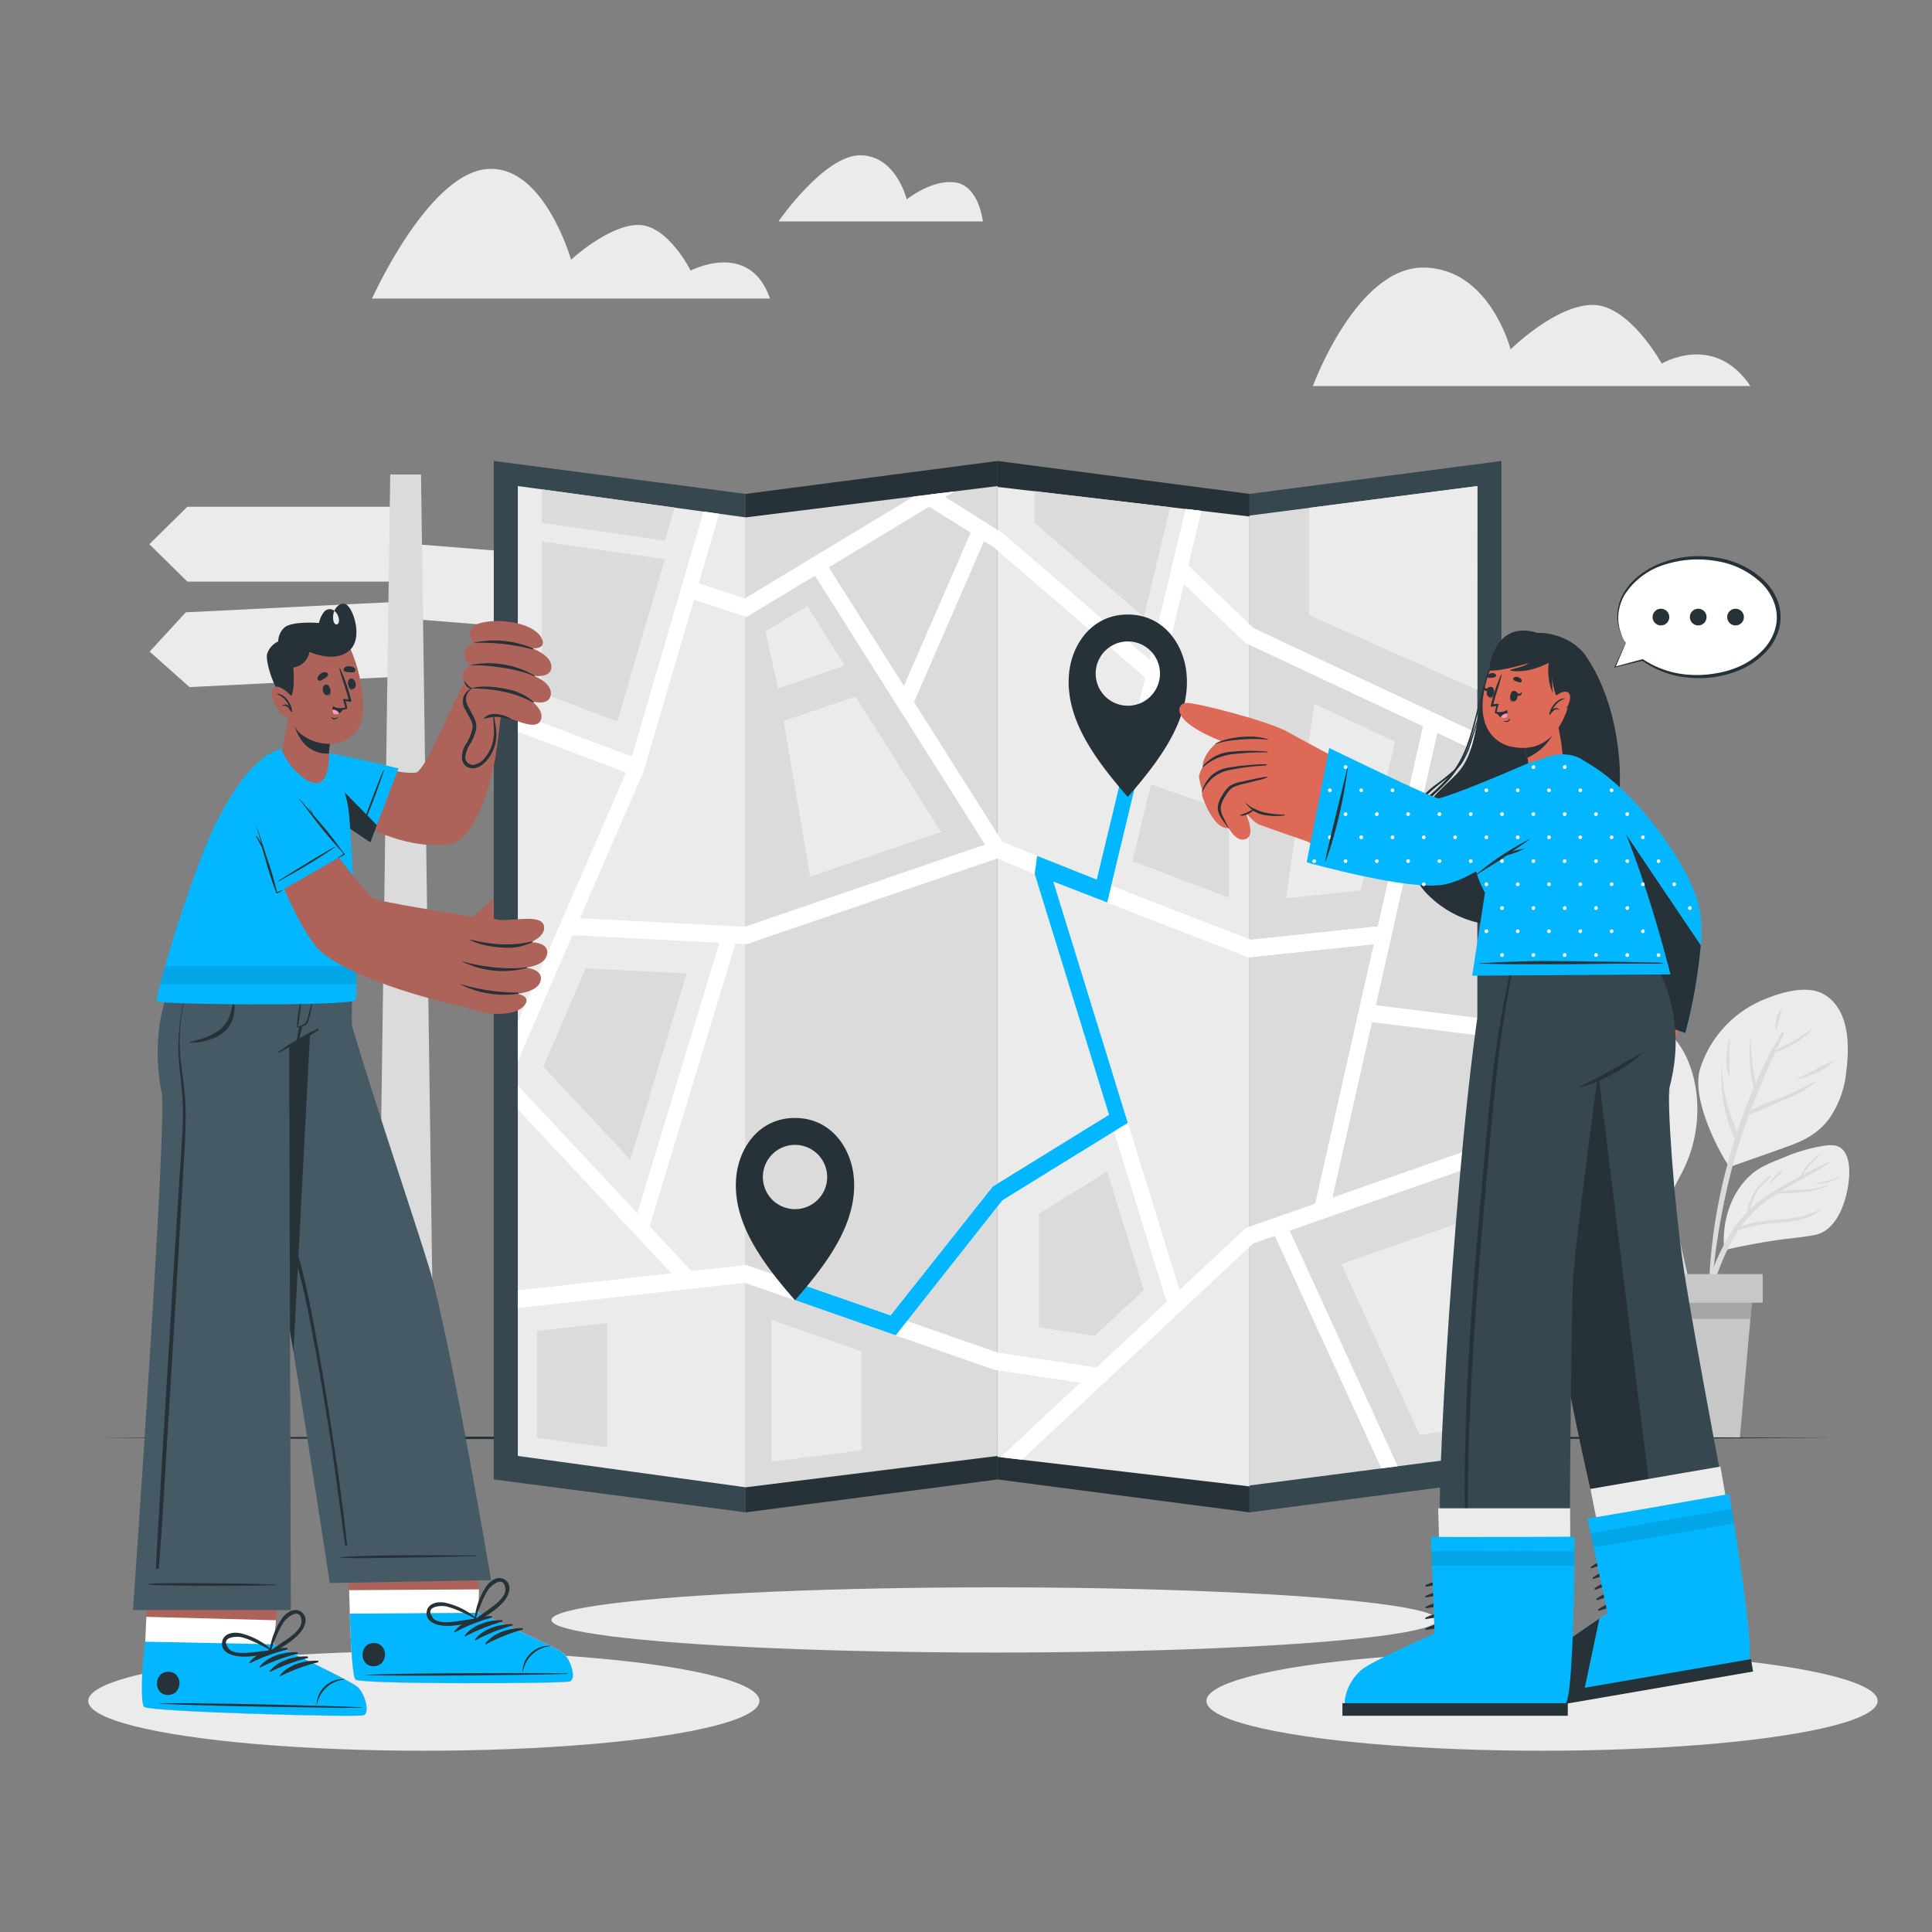 <svg xmlns="http://www.w3.org/2000/svg" viewBox="0 0 500 500"><rect x="0" y="0" width="500" height="500" fill="#808080" stroke="none"/><g id="freepik--background-complete--inject-159"><polygon points="38.65 140.84 48.49 150.52 103.73 150.52 103.73 131.15 48.49 131.15 38.65 140.84" style="fill:#ebebeb"></polygon><polygon points="38.73 168.64 49.05 177.82 104.22 175.07 103.25 155.73 48.08 158.47 38.73 168.64" style="fill:#ebebeb"></polygon><polygon points="171.53 155.67 160.94 164.54 105.88 160.14 107.44 140.83 162.5 145.23 171.53 155.67" style="fill:#ebebeb"></polygon><polygon points="97.51 372.12 112.44 372.12 108.96 122.8 100.99 122.8 97.51 372.12" style="fill:#dbdbdb"></polygon><path d="M439.2,284.74a35.69,35.69,0,0,1-1.75,13.61,37,37,0,0,1-2.56,5.88c-1.28,2.42-2.6,4.77-2.54,7.53.25.19-.65.1-.66-.17-7-4.73-16.31-6.21-21.41-13.46a23.28,23.28,0,0,1-3.77-11.75,34.67,34.67,0,0,1,1.33-13.74c1.25-3.63,3.69-7,7.32-8.59s8.44-1.07,12.14.39C435.27,267.61,438.65,276.74,439.2,284.74Z" style="fill:#ebebeb"></path><path d="M438.78,339.15c-.74-3.4-1.48-6.81-2.25-10.2-1.51-6.66-3.09-13.29-4.91-19.87q-1.62-5.91-3.5-11.72a70.56,70.56,0,0,1,1.42-7c.83-2.79,1.93-5.46,3-8.17.07-.17-.2-.28-.29-.12-1.93,3.7-4.45,8.42-4.85,12.94q-2.19-6.58-4.78-13a54.34,54.34,0,0,1,1.13-10.45.13.13,0,0,0-.24-.07,36.94,36.94,0,0,0-1.43,9.2q-2-4.85-4.28-9.58c-.14-.28-.54,0-.42.25,2.34,5.5,4.47,11.1,6.44,16.76a35.11,35.11,0,0,0-11-7.53c-.18-.08-.33.18-.15.27A41.75,41.75,0,0,1,424.45,290q2.12,6.21,4,12.5c-4.23-4.83-10.26-8.27-16.19-10.32-.21-.07-.29.24-.09.32,6.84,2.65,12,7,16.94,12.23.49,1.69,1,3.39,1.44,5.09,1.78,6.44,3.43,12.91,5,19.4.75,3.12,1.48,6.23,2.19,9.35.77,3.36,1.31,6.89,2.39,10.15.11.32.66.29.61-.08A93.33,93.33,0,0,0,438.78,339.15Z" style="fill:#dbdbdb"></path><path d="M431.32,277.69a18.2,18.2,0,0,0-3.14,6.36.05.05,0,0,0,.1,0,58.12,58.12,0,0,1,3.35-6.22C431.76,277.67,431.46,277.51,431.32,277.69Z" style="fill:#dbdbdb"></path><path d="M417.1,291.92a19.44,19.44,0,0,0-6.39-2.72c-.06,0-.1.07,0,.1,1,.52,2.1.91,3.14,1.41s2.05,1.07,3.1,1.53A.19.19,0,0,0,417.1,291.92Z" style="fill:#dbdbdb"></path><path d="M414.84,273.31a13.61,13.61,0,0,0-2-1.47.12.12,0,0,0-.14.18,13.27,13.27,0,0,0,2,1.51C414.8,273.62,415,273.41,414.84,273.31Z" style="fill:#dbdbdb"></path><path d="M463.27,296.47c-5.18,1.9-10.39,3.67-15.56,5.54-.45.17-10.42-16.36-7.74-25.35a28.76,28.76,0,0,1,16.86-18.11c3.69-1.51,8.25-2.87,12.28-2.24,3.58.56,6.26,3.3,7.61,6.55,1.85,4.42,1.66,9.85,1.09,14.51a25.4,25.4,0,0,1-4.45,12.18C470.77,293.05,467.3,295,463.27,296.47Z" style="fill:#ebebeb"></path><path d="M469.9,279.77a70,70,0,0,1-10.08,4.71,43.08,43.08,0,0,0-6.74,2.93c1.91-5.1,4.06-10.11,6.35-15.09a23.73,23.73,0,0,0,9.25-5.53.14.14,0,0,0-.2-.2,48.27,48.27,0,0,1-8.74,5.07c.62-1.34,1.25-2.68,1.89-4,.18-.37-.34-.7-.56-.33a111.29,111.29,0,0,0-6.71,13,57.42,57.42,0,0,1-1.25-11.49.08.08,0,0,0-.16,0,38.53,38.53,0,0,0,.92,12.66c-1.62,3.81-3.07,7.69-4.35,11.61-.74-2.26-1.67-4.48-2.33-6.76a31.73,31.73,0,0,1-1.39-10.1c0-.1-.14-.1-.15,0A35.82,35.82,0,0,0,449,294.76c-.74,2.35-1.44,4.72-2.07,7.08a138.53,138.53,0,0,0-4.73,37,.23.23,0,0,0,.45,0,181.29,181.29,0,0,1,5.62-36.63c1.24-4.69,2.72-9.27,4.38-13.76,3.06-1.12,6.08-2.56,9.08-3.81a28.82,28.82,0,0,0,8.28-4.72C470.13,279.86,470,279.71,469.9,279.77Z" style="fill:#dbdbdb"></path><path d="M474.51,274.51c-3.15,1.34-6.11,3.14-9.26,4.5-.14.06,0,.3.11.26a21.77,21.77,0,0,0,9.29-4.59C474.75,274.59,474.62,274.46,474.51,274.51Z" style="fill:#dbdbdb"></path><path d="M447.76,269.18c0-.17-.23-.25-.27-.07-.7,3-1.12,6.21-.07,9.2,0,.11.23.11.23,0C447.61,275.21,447.26,272.24,447.76,269.18Z" style="fill:#dbdbdb"></path><path d="M460.65,261.49a7.9,7.9,0,0,0-1.08,5.14c0,.12.19.17.22,0,.28-1.72.85-3.31,1.26-5A.22.22,0,0,0,460.65,261.49Z" style="fill:#dbdbdb"></path><path d="M478.4,306.11c-.66,5.11-3.09,12.44-8.81,13.52-3.71.7-7.54.93-11.27,1.55-4,.65-8,1.37-11.94,2.32-.33.08-1.67-12,6.88-19.58,2.4-2.11,5.59-3.22,8.52-4.42a42.12,42.12,0,0,1,10.47-3c2.21-.31,4.13-.17,5.32,1.95S478.72,303.68,478.4,306.11Z" style="fill:#ebebeb"></path><path d="M473.19,300.79c-2.23,1-4.46,2.13-6.66,3.29a25,25,0,0,1,1.59-2.23c.86-1,1.84-1.88,2.79-2.81.08-.07,0-.24-.11-.17a13.34,13.34,0,0,0-4.85,5.51c-2.75,1.46-5.45,3-8,4.66a32.5,32.5,0,0,0-5,3.88,23.16,23.16,0,0,1,1.37-3.82c1-1.88,2.54-3.11,4-4.57a.15.15,0,0,0-.2-.23,13.85,13.85,0,0,0-6,9.45,32.81,32.81,0,0,0-4.56,5.91c-5,8.35-8.33,18.83-6.6,28.62,0,.24.43.23.43,0a55.11,55.11,0,0,1,7.45-28.16c.36-.61.73-1.2,1.12-1.77A43.71,43.71,0,0,1,455.1,317c2-.33,4.12-.43,6.18-.63,3.4-.32,7.11-.95,9.83-3.17.12-.1,0-.32-.15-.23-6.3,3.65-13.92,1.81-20.41,4.47a32.27,32.27,0,0,1,8.81-8.2l.57-.35c4.42-.26,9.18.05,13.14-2.11a.11.11,0,0,0-.09-.19c-3.89,1.75-8,1.17-12.06,1.68,4.06-2.48,8.27-4.63,12.35-7.1C473.62,301,473.57,300.62,473.19,300.79Z" style="fill:#dbdbdb"></path><path d="M475.85,304.71a60,60,0,0,1-6.2,1.6s0,.09,0,.09a13.38,13.38,0,0,0,6.28-1.54C476,304.81,476,304.67,475.85,304.71Z" style="fill:#dbdbdb"></path><path d="M460.91,303.1a10.24,10.24,0,0,0-2.73,2.72c-.09.12.09.29.19.18.46-.48.94-.94,1.43-1.39a15.62,15.62,0,0,0,1.34-1.23A.19.19,0,0,0,460.91,303.1Z" style="fill:#dbdbdb"></path><path d="M427.51,320.83c.07.16-.16.31-.25.14,0,0,0,0,0,0a.27.27,0,0,1-.15.1,96.63,96.63,0,0,1-11.91,2.07c-3.22.29-6.93.47-9.75-1.4-3.82-2.53-6.34-9.31-4.27-13.61,2.44-5.12,9.81-2.34,13.5-.52A27.07,27.07,0,0,1,427.51,320.83Z" style="fill:#ebebeb"></path><path d="M430.37,323.19a38.06,38.06,0,0,0-7.11-5.41,24.3,24.3,0,0,0-7.21-7.35c-.14-.1-.26.13-.13.22A32.47,32.47,0,0,1,422,317a67.54,67.54,0,0,0-8.91-4.05,11.9,11.9,0,0,0-4.79-4.8s-.09,0-.05.06a19.77,19.77,0,0,1,4.32,4.54c-1.81-.67-3.64-1.3-5.47-1.91-.16-.05-.23.2-.07.26,3.26,1.27,6.59,2.61,9.81,4.16a37.58,37.58,0,0,1-11.88,0c-.11,0-.16.14-.05.17a23.48,23.48,0,0,0,12.61.19,59.09,59.09,0,0,1,6,3.35,14.69,14.69,0,0,0-4.83.4,36.87,36.87,0,0,1-8.5,1c-.1,0-.13.17,0,.19,4.93.85,9.58-1.39,14.47-.81a38.82,38.82,0,0,1,5.08,4.15,38.32,38.32,0,0,1,7.42,10.47c2.05,4.18,3.17,8.62,4.83,12.94a.16.16,0,0,0,.3-.08C440.82,338.66,436.58,329.26,430.37,323.19Z" style="fill:#dbdbdb"></path><path d="M415.51,311.5a5.63,5.63,0,0,0-1.26-1.53,5,5,0,0,0-1.46-1.09c-.05,0-.07.05,0,.08.4.46,1,.8,1.4,1.24s.8.95,1.24,1.39A.08.08,0,0,0,415.51,311.5Z" style="fill:#dbdbdb"></path><path d="M407.38,314.15c-.73-.19-1.5-.17-2.24-.33a20.25,20.25,0,0,1-2.18-.65.09.09,0,0,0-.07.16,7.2,7.2,0,0,0,4.49,1A.11.11,0,0,0,407.38,314.15Z" style="fill:#dbdbdb"></path><polygon points="453.8 332.21 453 341.34 450.27 372.15 426.14 372.15 422.73 341.34 421.73 332.21 453.8 332.21" style="fill:#c7c7c7"></polygon><polygon points="453.8 332.21 453 341.34 422.73 341.34 421.73 332.21 453.8 332.21" style="fill:#a6a6a6"></polygon><rect x="419.34" y="329.73" width="36.85" height="7.4" style="fill:#c7c7c7"></rect><path d="M453,99.9H339.77S351,69.25,368.26,69.25s22.68,21.16,22.68,21.16,11.65-11.5,21.23-11.5S430.06,94.1,430.06,94.1,443.59,85.93,453,99.9Z" style="fill:#ebebeb"></path><path d="M254.36,57.31h-52.9s11.82-17.12,21.13-17.12S234.66,51.6,234.66,51.6s6.57-5.32,12.66-4.37S254.36,57.31,254.36,57.31Z" style="fill:#ebebeb"></path><path d="M199.28,77.27h-103s14.1-31.5,29.2-33.46,22.31,23.4,22.31,23.4,9.73-9,17.39-9,13.56,11.81,13.56,11.81S194,62,199.28,77.27Z" style="fill:#ebebeb"></path></g><g id="freepik--Floor--inject-159"><polygon points="25.16 372.12 81.37 371.87 137.58 371.78 250 371.62 362.42 371.78 418.63 371.87 474.84 372.12 418.63 372.36 362.42 372.45 250 372.61 137.58 372.45 81.37 372.36 25.16 372.12" style="fill:#263238"></polygon></g><g id="freepik--Shadows--inject-159"><ellipse cx="109.69" cy="440.2" rx="86.86" ry="12.89" style="fill:#ebebeb"></ellipse><ellipse cx="399.08" cy="440.2" rx="86.86" ry="12.89" style="fill:#ebebeb"></ellipse><ellipse cx="257.38" cy="419.24" rx="114.67" ry="8.44" style="fill:#ebebeb"></ellipse></g><g id="freepik--Map--inject-159"><polygon points="323.37 127.82 388.56 119.3 388.56 382.88 323.37 391.4 323.37 127.82" style="fill:#37474f"></polygon><polygon points="192.98 127.82 258.17 119.3 258.17 382.88 192.98 391.4 192.98 127.82" style="fill:#263238"></polygon><polygon points="323.37 127.82 258.17 119.3 258.17 382.88 323.37 391.4 323.37 127.82" style="fill:#263238"></polygon><polygon points="192.98 127.82 127.79 119.3 127.79 382.88 192.98 391.4 192.98 127.82" style="fill:#37474f"></polygon><polygon points="323.37 133.43 382.34 125.79 382.34 376.8 323.37 384.44 323.37 133.43" style="fill:#dbdbdb"></polygon><polygon points="192.98 133.9 258.17 125.79 258.17 376.8 192.98 384.91 192.98 133.9" style="fill:#dbdbdb"></polygon><polygon points="323.37 133.67 258.17 126.02 258.17 377.04 323.37 384.68 323.37 133.67" style="fill:#ebebeb"></polygon><polygon points="192.98 133.9 134.01 125.79 134.01 376.8 192.98 384.91 192.98 133.9" style="fill:#ebebeb"></polygon><polygon points="186.09 132.96 180.83 150.97 179.59 155.22 166.58 199.61 165.82 201.37 162.01 199.93 134.01 189.37 134.01 184.64 163.53 195.79 182.07 132.4 186.09 132.96" style="fill:#fff"></polygon><polygon points="247.03 127.18 244.64 128.63 240.48 131.13 214.47 146.83 210.94 148.97 193.21 159.67 192.98 159.6 179.59 155.22 177.74 154.62 178.85 150.32 180.83 150.97 192.75 154.87 192.98 154.73 236.43 128.5 236.43 128.49 236.44 128.49 240.81 127.96 243.1 127.67 243.12 127.67 247.03 127.18" style="fill:#fff"></polygon><polygon points="310.89 132.21 307.5 146.35 306.36 151.13 287.58 229.18 286.55 233.51 286.54 233.56 272.61 228.15 267.79 226.16 258.11 222.16 256.91 221.66 254.95 218.57 210.94 148.97 209.92 147.36 213.17 144.77 214.47 146.83 233.91 177.57 236.53 181.72 259.44 217.94 283.82 227.68 296.41 175.41 297.53 170.74 306.89 131.73 310.89 132.21" style="fill:#fff"></polygon><polygon points="299.42 172.37 297 175.92 296.41 175.41 258.17 142.5 257.07 141.55 254.68 140.04 251.2 137.86 240.48 131.13 239.53 130.53 240.81 127.96 243.1 127.67 243.12 127.67 244.64 128.63 258.17 137.15 259.37 137.9 297.53 170.74 299.42 172.37" style="fill:#fff"></polygon><polygon points="382.33 189.72 382.33 194.56 371.97 189.71 368.26 187.96 322.31 166.41 306.36 151.13 303.75 148.63 306.32 145.22 307.5 146.35 324.42 162.55 382.33 189.72" style="fill:#fff"></polygon><polygon points="344.06 313.37 340.2 312.27 368.68 186.09 372.54 187.19 344.06 313.37" style="fill:#fff"></polygon><polygon points="382.33 296.8 382.33 301.48 333.78 318.49 329.92 319.85 329.91 319.85 324.33 321.8 264.48 377.77 258.95 377.12 279.6 357.82 283.75 353.93 301.95 336.92 305.23 333.86 322.4 317.8 340.38 311.5 344.84 309.93 382.33 296.8" style="fill:#fff"></polygon><polygon points="323.13 247.76 284.51 232.79 285.79 228.56 323.6 243.22 357.97 239.6 358.34 244.05 323.13 247.76" style="fill:#fff"></polygon><polygon points="236.01 182.92 232.44 180.95 252.03 135.96 255.6 137.93 236.01 182.92" style="fill:#fff"></polygon><polygon points="284.62 354.07 284.09 358.49 279.6 357.82 257.38 354.49 192.78 331.95 134.01 338.47 134.01 333.97 173.78 329.56 179 328.99 193.19 327.41 193.57 327.55 230.47 340.42 234.64 341.87 258.24 350.1 283.75 353.93 284.62 354.07" style="fill:#fff"></polygon><polygon points="148.15 242.03 134.01 274.57 134.01 264.37 162.01 199.93 163.01 197.64 166.58 199.61 165.82 201.37 150.06 237.64 148.15 242.03" style="fill:#fff"></polygon><polygon points="179.66 329.69 176.93 332.93 173.78 329.56 134.01 287.1 134.01 280.93 164.94 313.97 168.12 317.35 179 328.99 179.66 329.69" style="fill:#fff"></polygon><polygon points="193.23 244.35 146.85 241.95 147.03 237.48 192.73 239.85 257.59 217.66 258.75 221.94 193.23 244.35" style="fill:#fff"></polygon><polygon points="167.71 318.71 163.94 317.27 187.14 240.82 190.91 242.27 167.71 318.71" style="fill:#fff"></polygon><polygon points="382.33 263.41 382.33 267.92 355.09 264.52 353.36 264.3 353.8 259.86 356.07 260.14 382.33 263.41" style="fill:#fff"></polygon><polygon points="302.4 338.38 267.47 225.16 271.23 223.69 306.16 336.91 302.4 338.38" style="fill:#fff"></polygon><polygon points="232.59 344.47 229.62 341.49 256.92 307.08 288.49 287.59 290.4 291.51 259.43 310.63 232.59 344.47" style="fill:#fff"></polygon><polygon points="310.89 132.21 307.5 146.35 306.36 151.13 287.58 229.18 286.55 233.51 286.54 233.56 272.61 228.15 267.79 226.16 258.11 222.16 256.91 221.66 254.95 218.57 210.94 148.97 209.92 147.36 213.17 144.77 214.47 146.83 233.91 177.57 236.53 181.72 259.44 217.94 283.82 227.68 296.41 175.41 297.53 170.74 306.89 131.73 310.89 132.21" style="fill:#fff"></polygon><polygon points="323.13 247.76 284.51 232.79 285.79 228.56 323.6 243.22 357.97 239.6 358.34 244.05 323.13 247.76" style="fill:#fff"></polygon><polygon points="284.62 354.07 284.09 358.5 279.59 357.82 257.38 354.49 231.81 345.57 231.79 345.57 205.74 336.47 192.78 331.95 134.01 338.47 134.01 333.97 173.78 329.56 179.01 328.99 193.18 327.41 193.58 327.55 205.74 331.8 230.47 340.42 234.64 341.87 234.65 341.87 234.71 341.9 258.24 350.1 283.75 353.93 284.62 354.07" style="fill:#fff"></polygon><polygon points="306.16 336.91 302.4 338.37 288.33 292.79 288.33 292.78 287.01 288.5 267.78 226.16 267.78 226.16 267.47 225.16 267.94 224.97 271.23 223.69 272.61 228.15 291.87 290.6 306.16 336.91" style="fill:#fff"></polygon><polygon points="290.4 291.5 290.4 291.51 288.33 292.79 259.43 310.63 234.65 341.87 232.59 344.47 229.62 341.5 230.47 340.42 256.92 307.08 287.01 288.5 288.49 287.59 290.4 291.5" style="fill:#fff"></polygon><polygon points="361.72 379.47 357.49 380.02 329.92 319.85 329.91 319.85 329.15 318.17 332.69 316.12 333.78 318.49 361.72 379.47" style="fill:#fff"></polygon><polygon points="209.68 226.9 243.56 215.31 221.42 180.3 202.8 186.55 209.68 226.9" style="fill:#ebebeb"></polygon><polygon points="332.82 232.48 352.17 230.44 361.01 191.93 340.16 182.15 332.82 232.48" style="fill:#ebebeb"></polygon><polygon points="382.33 178.56 338.79 159.17 338.79 131.43 382.34 125.79 382.33 178.56" style="fill:#ebebeb"></polygon><polygon points="198.1 163.39 208.94 156.85 218.64 172.25 201.35 178.16 198.1 163.39" style="fill:#ebebeb"></polygon><polygon points="268.87 314.1 286.54 303.19 296 333.87 283.35 345.7 268.87 343.53 268.87 314.1" style="fill:#dbdbdb"></polygon><polygon points="267.76 135.34 267.76 127.11 302.85 131.26 296.04 159.67 267.76 135.34" style="fill:#dbdbdb"></polygon><polygon points="140.6 276.06 163.14 300.13 177.7 251.95 151.58 250.6 140.6 276.06" style="fill:#dbdbdb"></polygon><polygon points="140.22 179.32 140.22 140.13 172.06 144.71 159.77 186.71 140.22 179.32" style="fill:#dbdbdb"></polygon><polygon points="140.22 135.33 172.06 139.91 174.59 131.37 140.22 126.64 140.22 135.33" style="fill:#dbdbdb"></polygon><polygon points="199.63 378.28 199.63 341.56 222.98 349.75 222.98 375.37 199.63 378.28" style="fill:#ebebeb"></polygon><polygon points="138.98 344.42 157.13 342.4 157.13 374.59 138.98 372.09 138.98 344.42" style="fill:#dbdbdb"></polygon><polygon points="367.4 371.32 347.15 327.14 382.33 314.81 382.34 369.38 367.4 371.32" style="fill:#ebebeb"></polygon><polygon points="318.06 232.34 318.06 210.04 297.87 202.98 293.1 222.85 318.06 232.34" style="fill:#dbdbdb"></polygon><polygon points="272.61 228.16 291.88 290.61 290.4 291.51 288.34 292.78 288.34 292.79 259.43 310.63 234.72 341.9 231.81 345.57 231.79 345.57 205.74 336.47 205.74 331.8 230.47 340.43 256.92 307.08 287.01 288.5 267.77 226.16 267.78 226.16 267.94 224.98 268.4 221.52 268.4 221.49 283.83 227.63 290.48 200.01 294.25 201.48 286.54 233.56 272.61 228.16" style="fill:#02B7FF"></polygon><path d="M307.06,174.2c-.75-7.59-6-15.16-15.19-15.16s-14.43,7.57-15.19,15.16c-1.16,11.73,6.75,22.36,15.19,32.05C300.32,196.56,308.23,185.93,307.06,174.2Zm-15.19,8.44a8.32,8.32,0,1,1,8.33-8.32A8.31,8.31,0,0,1,291.87,182.64Z" style="fill:#263238"></path><path d="M220.94,304.5c-.76-7.6-6-15.17-15.2-15.17s-14.43,7.57-15.19,15.17c-1.16,11.73,6.75,22.35,15.19,32C214.19,326.85,222.1,316.23,220.94,304.5Zm-15.2,8.43a8.32,8.32,0,1,1,8.33-8.32A8.31,8.31,0,0,1,205.74,312.93Z" style="fill:#263238"></path></g><g id="freepik--character-2--inject-159"><path d="M366.37,227c.22.48.46,1,.73,1.43a14.65,14.65,0,0,0,2.52,3.2A26.82,26.82,0,0,0,389,239.47a27.27,27.27,0,0,0,6.33-.85,27.55,27.55,0,0,0,12.52-7,23.53,23.53,0,0,0,4.15-5.42,55.8,55.8,0,0,0,6.49-33.4c0-.22-.05-.43-.08-.65a1.64,1.64,0,0,0,0-.22s0-.07,0-.11c0-.28-.08-.56-.12-.84a55.88,55.88,0,0,0-3.28-12.4s0,0,0-.05c-.58-1.44-1.2-2.82-1.88-4.15a44.69,44.69,0,0,0-2.59-4.45c-3.78-5.69-13.6-8.45-19.87-3.75-4.23,3.16-5.88,7.62-6.87,12.32-.24,1.11-.43,2.23-.62,3.36-.23,1.37-.44,2.74-.67,4.08-.14.8-.29,1.6-.47,2.38,0,0,0,.09,0,.13-1.05,4.75-2,8.81-5.41,12.22-3,3-6.3,5.71-8.49,9.35C365.34,214.45,363.84,221.2,366.37,227Z" style="fill:#263238"></path><path d="M363.58,216.84c.73-4.43,3.24-8.06,6.45-11.08a50.16,50.16,0,0,0,5.83-5.83,27.6,27.6,0,0,0,3.75-7.05c2.24-5.94,3.09-12.29,5.38-18.21,0-.08.13,0,.11,0-3.19,9-3.43,19.64-10.08,27.12-3.15,3.55-7.14,6.19-9.29,10.55s-2.53,9.28-.08,13.45,7,6.64,11.59,8c.15.05.08.31-.07.27C369.14,232.23,362.13,225.63,363.58,216.84Z" style="fill:#263238"></path><path d="M384.18,238.81a34.34,34.34,0,0,0,4.5.63A28.33,28.33,0,0,0,403,237.07a20.9,20.9,0,0,0,3.9-2.45,27.44,27.44,0,0,0,7.9-10.47,52.92,52.92,0,0,0,4.12-16.36,63.6,63.6,0,0,0-.54-16.7c-.34-2-.78-4.07-1.32-6.06a59.28,59.28,0,0,0-4.4-11.48c-.06-.11-.24,0-.19.08l.33.7c.31.67.6,1.34.89,2a63.29,63.29,0,0,1,4.27,14.57c0,.28.1.56.14.85,0,0,0,.07,0,.11a1.66,1.66,0,0,1,0,.22c.06.37.11.75.15,1.13,1.35,10.83.14,22.87-5,32.55-.16.29-.32.58-.49.86a23.61,23.61,0,0,1-11.82,10.59,22.81,22.81,0,0,1-5.9,1.35,67.07,67.07,0,0,1-10.79-.06A.15.15,0,1,0,384.18,238.81Z" style="fill:#263238"></path><path d="M370.93,203.53a67.84,67.84,0,0,0,5.49-4.37,17.5,17.5,0,0,0,3.91-6.92c1.8-5.14,3.35-10.41,4.8-15.66,0,0,.05,0,.05,0-1.35,4.93-2.59,9.88-4.16,14.75a24.31,24.31,0,0,1-2.71,6.25,19,19,0,0,1-4.37,4.27c-3.63,2.79-7.06,5.73-9.33,9.77-2.44,4.33-3.18,9.53-1.08,14.14a0,0,0,1,1-.06,0C359.38,217.53,364.42,208.77,370.93,203.53Z" style="fill:#263238"></path><path d="M410.16,197.28c5.91,3.49,27.85,25.44,29.21,38.65,1.53,14.77-6.75,36.86-8.52,39.24-2.28,3.07-21.09-3.81-20.68-8.56.52-5.94,8.05-25.72,7.42-29.27-1-5.38-8.75-23.58-13.82-35C400.83,195.77,405.61,194.59,410.16,197.28Z" style="fill:#dd6a57"></path><path d="M430.85,275.17c-.51,1.85-3.81,13.76-5.38,16.72s-6.72,11.18-9.11,10.2-1.08-3.49-1.08-3.49-2.73,3.12-5,1.92-.14-5.06-.14-5.06-3,3-5.26,1.64.61-4.88.61-4.88-2.65,2.88-4,1c-1.64-2.28,3.83-7,5.32-10.43.34-.78,5.75-16.16,5.75-16.16Z" style="fill:#dd6a57"></path><path d="M405.67,292.63c4-3.5,5.17-5.73,6.67-10.75a.08.08,0,0,1,.16,0c-1,5-2.06,8-6.67,10.92C405.61,293,405.48,292.8,405.67,292.63Z" style="fill:#263238"></path><path d="M410.24,295.83c3.85-4,5.12-6.4,7.08-11.55,0-.07.15,0,.13,0-1.5,5.21-2.61,8.18-7,11.68C410.27,296.15,410.06,296,410.24,295.83Z" style="fill:#263238"></path><path d="M415.84,298.43c3.45-4.14,5-6.72,6.22-12a.1.1,0,0,1,.19,0,17.83,17.83,0,0,1-6.27,12C415.73,298.75,415.63,298.69,415.84,298.43Z" style="fill:#263238"></path><path d="M411,262.58a65.73,65.73,0,0,0-5.85,7.65c-1.45,2.63-3.24,14.41-.71,14.94,3.25.69,5.63-5.91,6.37-9.3,0,0,7.53,1.6,10.26-2.77S411,262.58,411,262.58Z" style="fill:#dd6a57"></path><path d="M405.38,285.07c3.43-1.52,4.11-6,5.07-9.26a.32.32,0,0,1,.48-.18c3.2.46,7.85.17,10.18-2.33a.08.08,0,0,1,.12.1c-2.13,3-6.68,3.68-10.15,3-.94,3.33-1.82,7.82-5.68,8.75C405.37,285.11,405.36,285.08,405.38,285.07Z" style="fill:#263238"></path><path d="M440.15,244.65a135.57,135.57,0,0,1-4,22.69l-26-9.15s6.63-16.82,6.79-19.59c.23-4-5.29-16.82-11-29.12-4.68-10-4.79-15.72,1.3-13.71a24.34,24.34,0,0,1,5.29,2.71c11.18,7.16,24.27,24.88,27.06,35.55A35.65,35.65,0,0,1,440.15,244.65Z" style="fill:#02B7FF"></path><path d="M409.45,204.52a.47.47,0,1,1-.47-.46A.47.47,0,0,1,409.45,204.52Zm7.63-.46a.47.47,0,1,0,.47.46A.47.47,0,0,0,417.08,204.06Zm-12.15-6a.47.47,0,1,0,.47.47A.47.47,0,0,0,404.93,198Zm12.15,18.17a.47.47,0,1,0,.47.47A.47.47,0,0,0,417.08,216.21Zm8.1,0a.47.47,0,1,0,.47.47A.47.47,0,0,0,425.18,216.21Zm-12.15-6a.47.47,0,1,0,.47.46A.47.47,0,0,0,413,210.2Zm8.1,0a.47.47,0,1,0,.47.46A.47.47,0,0,0,421.13,210.2Zm-4.05,18.16a.47.47,0,1,0,.47.47A.47.47,0,0,0,417.08,228.36Zm8.1,0a.47.47,0,1,0,.47.47A.47.47,0,0,0,425.18,228.36Zm8.1,0a.47.47,0,1,0,.47.47A.47.47,0,0,0,433.28,228.36Zm-20.25-6a.47.47,0,1,0,.47.47A.47.47,0,0,0,413,222.35Zm8.1,0a.47.47,0,1,0,.47.47A.47.47,0,0,0,421.13,222.35Zm8.1,0a.47.47,0,1,0,0,.94.47.47,0,1,0,0-.94Zm-12.15,18.16a.47.47,0,1,0,.47.47A.47.47,0,0,0,417.08,240.51Zm8.1,0a.47.47,0,1,0,.47.47A.47.47,0,0,0,425.18,240.51Zm8.1,0a.47.47,0,1,0,.47.47A.47.47,0,0,0,433.28,240.51Zm-12.15-6a.47.47,0,1,0,.47.47A.47.47,0,0,0,421.13,234.5Zm8.1,0a.47.47,0,1,0,0,.94.47.47,0,1,0,0-.94Zm8.11,0a.47.47,0,1,0,.46.47A.47.47,0,0,0,437.34,234.5Zm-20.26,18.16a.47.47,0,1,0,.47.47A.47.47,0,0,0,417.08,252.66Zm8.1,0a.47.47,0,1,0,.47.47A.47.47,0,0,0,425.18,252.66Zm8.1,0a.47.47,0,1,0,.47.47A.47.47,0,0,0,433.28,252.66Zm-12.15-6a.47.47,0,1,0,.47.47A.47.47,0,0,0,421.13,246.65Zm8.1,0a.47.47,0,1,0,0,.94.47.47,0,1,0,0-.94Zm8.11,0a.47.47,0,1,0,.46.47A.47.47,0,0,0,437.34,246.65Zm-4.06,18.17a.47.47,0,1,0,.47.47A.47.47,0,0,0,433.28,264.82Zm-12.15-6a.47.47,0,1,0,.47.47A.47.47,0,0,0,421.13,258.8Zm8.1,0a.47.47,0,0,0,0,.94.47.47,0,0,0,0-.94Zm8.11,0a.47.47,0,1,0,.46.47A.47.47,0,0,0,437.34,258.8Z" style="fill:#fff"></path><path d="M440.15,244.65a135.57,135.57,0,0,1-4,22.69l-26-9.15s6.63-16.82,6.79-19.59c.23-4-5.29-16.82-11-29.12-4.68-10-4.79-15.72,1.3-13.71Z" style="fill:#263238"></path><path d="M404.48,196.78c-.14.83-3.71,6.37-7.45,6.42-1.22,0-1.61-6.63-1.61-6.63l-.14-.49-2-6.78,7.76-5.68,1.13-.76s.41,1.89.9,4.25a3.4,3.4,0,0,1,.07.34,3,3,0,0,1,.09.38c.08.35.16.71.23,1.07s.11.54.15.83.1.57.16.86A43.92,43.92,0,0,1,404.48,196.78Z" style="fill:#dd6a57"></path><path d="M403.11,187.11a14.13,14.13,0,0,1-7.83,9l-2-6.78,7.76-5.68,1.13-.76S402.62,184.75,403.11,187.11Z" style="fill:#263238"></path><path d="M384.37,177.46c-2.88,12,4,15.25,6.62,15.75,2.38.46,10.47,2.17,14.58-9.52s-.59-16.84-5.92-18.41S387.25,165.4,384.37,177.46Z" style="fill:#dd6a57"></path><path d="M385.38,175.44a8.12,8.12,0,0,0,.85-.07,1.33,1.33,0,0,0,.85-.24.43.43,0,0,0,.07-.53,1.09,1.09,0,0,0-1-.39,1.59,1.59,0,0,0-1.07.44A.47.47,0,0,0,385.38,175.44Z" style="fill:#263238"></path><path d="M393.27,176.61c-.28-.07-.53-.18-.81-.27a1.38,1.38,0,0,1-.78-.43.44.44,0,0,1,.06-.53,1.09,1.09,0,0,1,1.1-.14,1.61,1.61,0,0,1,.94.67A.47.47,0,0,1,393.27,176.61Z" style="fill:#263238"></path><path d="M391,179.55s.06,0,0,.09c-.15.83-.18,1.8.54,2.19,0,0,0,.06,0,0C390.65,181.61,390.7,180.32,391,179.55Z" style="fill:#263238"></path><path d="M391.85,178.79c1.36.1,1.07,2.8-.19,2.72S390.71,178.71,391.85,178.79Z" style="fill:#263238"></path><path d="M392.37,179c.22.18.42.47.7.53s.61-.19.86-.44c0,0,0,0,0,0-.05.52-.31,1-.87,1s-.83-.48-.9-1C392.18,179.05,392.28,178.92,392.37,179Z" style="fill:#263238"></path><path d="M386.62,178.71s-.07,0-.07.07c-.06.84-.27,1.79-1.05,2,0,0,0,.05,0,0C386.44,180.79,386.7,179.52,386.62,178.71Z" style="fill:#263238"></path><path d="M386,177.76c-1.34-.24-1.72,2.46-.48,2.68S387.08,178,386,177.76Z" style="fill:#263238"></path><path d="M385.37,177.86c-.23.11-.48.34-.74.32s-.47-.34-.62-.65c0,0,0,0-.05,0-.08.52,0,1.08.49,1.25s.84-.25,1-.74C385.52,178,385.46,177.81,385.37,177.86Z" style="fill:#263238"></path><path d="M390.64,186c-.17.22-.32.52-.62.6a2.1,2.1,0,0,1-.93-.08s0,0,0,0a1.13,1.13,0,0,0,1.13.29.89.89,0,0,0,.54-.84C390.74,185.94,390.67,185.94,390.64,186Z" style="fill:#263238"></path><path d="M387.25,182.69s-.32,1.23-.39,1.82c0,.06.13.1.33.14h0a2.83,2.83,0,0,0,2.85-.72.06.06,0,0,0-.08-.09,4.28,4.28,0,0,1-2.65.42c0-.16.62-2.08.53-2.1a4.9,4.9,0,0,0-1.38.14c.6-2.58,1.61-5.05,2.16-7.63a.08.08,0,0,0-.15-.06,42.41,42.41,0,0,0-2.67,8.12C385.74,183.06,387,182.76,387.25,182.69Z" style="fill:#263238"></path><path d="M387.27,184.31a3.49,3.49,0,0,0,1.14,1.34,1.59,1.59,0,0,0,.92.25c.71,0,.86-.65.84-1.21a3.91,3.91,0,0,0-.13-.87A4.5,4.5,0,0,1,387.27,184.31Z" style="fill:#263238"></path><path d="M388.41,185.65a1.59,1.59,0,0,0,.92.25c.71,0,.86-.65.84-1.21A1.63,1.63,0,0,0,388.41,185.65Z" style="fill:#ff98b9"></path><path d="M405.36,183.29c-1.33-.27-4.3-4.46-3.49-10.95,0,0-.33,5.88,0,6.8s-1.66-2.36-1.08-7.6a21.31,21.31,0,0,1-5.75,2c-2.56.34-4.07.11-4.22-.1s3.64-.83,4.78-1.82c0,0-7,2.12-10,1.92-.35,0,.25-7.27,5.35-9.66s12.05,1.95,13.77,4.15c0,0,2.29.66,4.34,4.48S406.79,183.58,405.36,183.29Z" style="fill:#263238"></path><path d="M449.09,401.85l-19.44,3.88-12.72,2.54s-13.08-53.41-15.3-76.47c-2.09-21.87-5.19-56.41-1.06-87.87h24.62c2.09,3.65,12.3,16.66,6.92,37.35-.76,2.93,1,29.54,3.71,47.6C438.37,345.66,449.09,401.85,449.09,401.85Z" style="fill:#37474f"></path><path d="M429.65,405.73l-12.72,2.54s-13.08-53.41-15.3-76.47c-2.09-21.87-5.19-56.41-1.06-87.87h8.7C413.38,273.74,425.17,373.33,429.65,405.73Z" style="fill:#263238"></path><path d="M449.72,406.46q.48,3,.9,5.93c.17,1.2.33,2.37.49,3.5,1,7.28,1.56,12.9,1,13.4-1.71,1.54-52,10.37-53.89,10.1s-1.19-5.61.49-7.51c1-1.15,8-6,13.29-9.69l0,0c3.41-2.34,6.13-4.18,6.13-4.18L417,412.11l-5.42-26.77,33.67-5.8S447.69,393.37,449.72,406.46Z" style="fill:#ebebeb"></path><path d="M413.69,416.48c2.8-2,6.75-3.26,10.1-2.17.13,0,.06.23-.05.24a47,47,0,0,0-9.85,2.31A.22.22,0,0,1,413.69,416.48Z" style="fill:#263238"></path><path d="M413.22,413.72c2.79-2,6.75-3.25,10.09-2.16.13,0,.07.22,0,.24a47.72,47.72,0,0,0-9.86,2.3A.21.21,0,0,1,413.22,413.72Z" style="fill:#263238"></path><path d="M412.75,411c2.79-2,6.74-3.26,10.09-2.17.13,0,.07.23,0,.24a47.17,47.17,0,0,0-9.85,2.31A.21.21,0,0,1,412.75,411Z" style="fill:#263238"></path><path d="M412.27,408.22c2.79-2,6.75-3.26,10.09-2.17.13,0,.07.22,0,.24a47.11,47.11,0,0,0-9.86,2.31A.22.22,0,0,1,412.27,408.22Z" style="fill:#263238"></path><path d="M411.8,405.46c2.79-2,6.74-3.26,10.09-2.17.13,0,.07.23-.05.25a47.78,47.78,0,0,0-9.85,2.3A.21.21,0,0,1,411.8,405.46Z" style="fill:#263238"></path><path d="M452.58,429.51c-1.2,1.7-26.56,6.18-42.73,8.66-7.42,1.13-12.89,1.85-13.21,1.68-1-.56-.94-5.86,2.25-9.79,1.77-2.18,10.85-8.36,15-11.17l2.14-1.41-3.61-17-.78-3.68-.81-3.83c1.05,0,36.71-6.34,36.71-6.34s.25,1.5.64,3.94c.18,1.07.38,2.33.6,3.72C450.66,406.1,453.84,427.72,452.58,429.51Z" style="fill:#02B7FF"></path><rect x="395.54" y="434.28" width="58.32" height="3.26" transform="translate(-67.89 78.5) rotate(-9.78)" style="fill:#263238"></rect><path d="M448.81,394.25l-36.36,6.19-.78-3.68,36.54-6.23C448.39,391.6,448.59,392.86,448.81,394.25Z" style="opacity:0.1"></path><path d="M413.92,418.89l-4.07,19.28c-7.42,1.13-12.89,1.85-13.21,1.68-1-.56-.94-5.86,2.25-9.79C400.66,427.88,409.74,421.7,413.92,418.89Z" style="fill:#263238"></path><path d="M413.26,280.16s-4.46,32.84-6.08,49.37c-.4,4.12-.88,50.6-.88,60.81v7.36c0,9.43,0,16.13,0,16.13H372.9s0-.31,0-.89c0-.32,0-.7,0-1.16s0-1,0-1.63c0-.36,0-.75,0-1.15,0-2.82-.1-6.71-.17-11.25,0-2.32-.07-4.81-.1-7.41-.25-20.22,6.86-129.29,13.75-146.4h35.87S428.08,264.05,413.26,280.16Z" style="fill:#37474f"></path><path d="M424.84,272.54c-2.66,1.49-5.31,3-8,4.51-1.31.74-2.65,1.43-4,2.14s-2.76,1.34-4.08,2.11a.08.08,0,0,0,.06.14,28,28,0,0,0,4.47-1.52,43.85,43.85,0,0,0,4.1-1.94,35.76,35.76,0,0,0,7.5-5.31C425,272.6,424.92,272.49,424.84,272.54Z" style="fill:#263238"></path><path d="M392.4,244.75a271.83,271.83,0,0,0-5.87,31.64c-1.33,10.75-2.21,21.58-3.18,32.37-2,21.72-3.67,43.48-4.16,65.29-.28,12.21-.05,24.44.72,36.62,0,.1.16.1.16,0-.65-21.67,0-43.39,1.43-65,.69-10.89,1.57-21.76,2.53-32.63s1.86-21.52,3-32.26a294.2,294.2,0,0,1,5.76-35.92A.18.18,0,1,0,392.4,244.75Z" style="fill:#263238"></path><path d="M406.24,417.64c0,2-.07,4.05-.13,6,0,1.21-.07,2.39-.11,3.53-.25,7.35-.64,13-1.28,13.37-1.94,1.24-53,1.39-54.81.8s-.22-5.73,1.75-7.32c1.21-1,8.9-4.59,14.74-7.29h0c3.76-1.73,6.75-3.08,6.75-3.08l-.16-6-.8-27.3h34.17S406.47,404.4,406.24,417.64Z" style="fill:#ebebeb"></path><path d="M369,421.39c3.09-1.49,7.21-2.06,10.32-.42.12.06,0,.23-.09.23a47.49,47.49,0,0,0-10.1.6A.22.22,0,0,1,369,421.39Z" style="fill:#263238"></path><path d="M369,418.6c3.09-1.49,7.21-2.07,10.32-.42.12.06,0,.23-.09.23a46.84,46.84,0,0,0-10.1.59A.21.21,0,0,1,369,418.6Z" style="fill:#263238"></path><path d="M369,415.8c3.09-1.49,7.21-2.06,10.32-.42.12.06,0,.24-.09.23a47.49,47.49,0,0,0-10.1.6A.22.22,0,0,1,369,415.8Z" style="fill:#263238"></path><path d="M369,413c3.09-1.49,7.21-2.07,10.32-.42.12.06,0,.23-.09.23a47.49,47.49,0,0,0-10.1.59A.21.21,0,0,1,369,413Z" style="fill:#263238"></path><path d="M369,410.21c3.09-1.48,7.21-2.06,10.32-.42.12.07,0,.24-.09.23a47.49,47.49,0,0,0-10.1.6A.22.22,0,0,1,369,410.21Z" style="fill:#263238"></path><path d="M407.49,397.7s0,1.43,0,3.76c0,1.08,0,2.35,0,3.77-.18,11.94-.71,34-2.27,35.61-2.14,2.15-56,1.4-56.88.68s.07-5.92,3.87-9.26c2.78-2.42,19.06-9.48,19.06-9.48l-.66-17.55-.15-3.77-.14-3.76C371.28,397.87,407.49,397.7,407.49,397.7Z" style="fill:#02B7FF"></path><rect x="347.42" y="440.78" width="58.32" height="3.26" style="fill:#263238"></rect><path d="M407.46,401.46c0,1.08,0,2.35,0,3.77H370.53l-.15-3.77Z" style="opacity:0.1"></path><path d="M384.31,231,381,252.51l51.32-.34s-10.12-41-20.87-53.88c-3.94-4.72-11.94-3.63-16.06.85-4.31,4.69-12.61,15.24-13.66,21.11C380.83,225.42,384.31,231,384.31,231Z" style="fill:#02B7FF"></path><path d="M393.25,204.52a.47.47,0,1,1-.47-.46A.47.47,0,0,1,393.25,204.52Zm7.63-.46a.47.47,0,1,0,.47.46A.47.47,0,0,0,400.88,204.06Zm8.1,0a.47.47,0,1,0,.47.46A.47.47,0,0,0,409,204.06Zm-12.15-6a.47.47,0,1,0,.47.47A.47.47,0,0,0,396.83,198Zm8.1,0a.47.47,0,1,0,.47.47A.47.47,0,0,0,404.93,198Zm-20.26,18.17a.47.47,0,1,0,.47.47A.47.47,0,0,0,384.67,216.21Zm8.11,0a.47.47,0,1,0,.47.47A.47.47,0,0,0,392.78,216.21Zm8.1,0a.47.47,0,1,0,.47.47A.47.47,0,0,0,400.88,216.21Zm8.1,0a.47.47,0,1,0,.47.47A.47.47,0,0,0,409,216.21Zm8.1,0a.47.47,0,1,0,.47.47A.47.47,0,0,0,417.08,216.21Zm-28.35-6a.47.47,0,1,0,.46.46A.47.47,0,0,0,388.73,210.2Zm8.1,0a.47.47,0,1,0,.47.46A.47.47,0,0,0,396.83,210.2Zm8.1,0a.47.47,0,1,0,.47.46A.47.47,0,0,0,404.93,210.2Zm8.1,0a.47.47,0,1,0,.47.46A.47.47,0,0,0,413,210.2Zm-28.36,18.16a.47.47,0,1,0,.47.47A.47.47,0,0,0,384.67,228.36Zm8.11,0a.47.47,0,1,0,.47.47A.47.47,0,0,0,392.78,228.36Zm8.1,0a.47.47,0,1,0,.47.47A.47.47,0,0,0,400.88,228.36Zm8.1,0a.47.47,0,1,0,.47.47A.47.47,0,0,0,409,228.36Zm8.1,0a.47.47,0,1,0,.47.47A.47.47,0,0,0,417.08,228.36Zm8.1,0a.47.47,0,1,0,.47.47A.47.47,0,0,0,425.18,228.36Zm-36.45-6a.47.47,0,1,0,.46.47A.47.47,0,0,0,388.73,222.35Zm8.1,0a.47.47,0,1,0,.47.47A.47.47,0,0,0,396.83,222.35Zm8.1,0a.47.47,0,1,0,.47.47A.47.47,0,0,0,404.93,222.35Zm8.1,0a.47.47,0,1,0,.47.47A.47.47,0,0,0,413,222.35Zm8.1,0a.47.47,0,1,0,.47.47A.47.47,0,0,0,421.13,222.35Zm-36.46,18.16a.47.47,0,1,0,.47.47A.47.47,0,0,0,384.67,240.51Zm8.11,0a.47.47,0,1,0,.47.47A.47.47,0,0,0,392.78,240.51Zm8.1,0a.47.47,0,1,0,.47.47A.47.47,0,0,0,400.88,240.51Zm8.1,0a.47.47,0,1,0,.47.47A.47.47,0,0,0,409,240.51Zm8.1,0a.47.47,0,1,0,.47.47A.47.47,0,0,0,417.08,240.51Zm8.1,0a.47.47,0,1,0,.47.47A.47.47,0,0,0,425.18,240.51Zm-36.45-6a.47.47,0,1,0,.46.47A.47.47,0,0,0,388.73,234.5Zm8.1,0a.47.47,0,1,0,.47.47A.47.47,0,0,0,396.83,234.5Zm8.1,0a.47.47,0,1,0,.47.47A.47.47,0,0,0,404.93,234.5Zm8.1,0a.47.47,0,1,0,.47.47A.47.47,0,0,0,413,234.5Zm8.1,0a.47.47,0,1,0,.47.47A.47.47,0,0,0,421.13,234.5Zm-32.4,12.15a.47.47,0,1,0,.46.47A.47.47,0,0,0,388.73,246.65Zm8.1,0a.47.47,0,1,0,.47.47A.47.47,0,0,0,396.83,246.65Zm8.1,0a.47.47,0,1,0,.47.47A.47.47,0,0,0,404.93,246.65Zm8.1,0a.47.47,0,1,0,.47.47A.47.47,0,0,0,413,246.65Zm8.1,0a.47.47,0,1,0,.47.47A.47.47,0,0,0,421.13,246.65Zm8.1,0a.47.47,0,1,0,0,.94.47.47,0,1,0,0-.94Z" style="fill:#fff"></path><path d="M430.3,249.22c-1.49-.15-3-.13-4.5-.17l-4.6-.09c-3.07-.06-6.13-.1-9.2-.13-6.17-.06-12.35-.21-18.52,0-1.74.06-3.48.11-5.21.18s-3.48.22-5.22.26a.07.07,0,1,0,0,.14c1.57,0,3.15.07,4.73.09l4.48.05q4.59,0,9.2,0c6.13,0,12.25-.13,18.38-.16h5.22c1.73,0,3.49.07,5.21-.05C430.37,249.35,430.39,249.23,430.3,249.22Z" style="fill:#263238"></path><path d="M402.22,205.8c-3.47,5.65-17,19.52-27.07,22.21-8.83,2.34-30.2-6.6-36.9-10.28-2.51-1.37,4.8-22.56,7.68-21.53,3.87,1.38,24.43,13.2,26.61,12.49s18.58-8.07,22.42-9.87C403.7,194.72,407.43,197.31,402.22,205.8Z" style="fill:#dd6a57"></path><path d="M346.7,196.67s-11.15-5.93-13.47-7.27c-4.66-2.69-23.91-7.69-26.3-7.49s-4.76,4.85,11.1,10.64c0,0-3.41,7-1.33,10.17,1.34,2.08,6.67,9.7,9.15,10.66,2.81,1.09,12.4,4.35,12.4,4.35Z" style="fill:#dd6a57"></path><path d="M330.76,194.08c-.2,0-9.94-3-13.47-2.7s-6.12,5.21-6,6.54,2.05,9.58,5.58,9.32.93-6.51,1-7.25.15-1.69.82-1.67,12.75,4.7,12.75,4.7Z" style="fill:#dd6a57"></path><path d="M329.79,197.29c-.2,0-10-3-13.48-2.7s-6.12,5.21-6,6.55,2,9.57,5.58,9.31.93-6.51,1-7.25.14-1.69.81-1.67,12.75,4.7,12.75,4.7Z" style="fill:#dd6a57"></path><path d="M329.82,199.19c-.2.05-10.28-1.53-13.72-.69s-5.3,6-5,7.35,3.42,9.17,6.88,8.4,0-6.57-.06-7.32-.11-1.7.56-1.77,13.3,2.78,13.3,2.78Z" style="fill:#dd6a57"></path><path d="M331.74,202.39c-3.32-.64-7.08-1.64-10.58-1s-5.71,5.66-5.51,7,2.76,9.4,6.27,8.87.43-6.56.46-7.31,0-1.69.68-1.72,13.07,3.72,13.07,3.72Z" style="fill:#dd6a57"></path><path d="M328.19,191.35a15.2,15.2,0,0,0-5.39-.71,24.28,24.28,0,0,0-3.41.31,15.83,15.83,0,0,0-4.8,1.47c-.1.06-.12.18,0,.13a21.77,21.77,0,0,1,4.79-1c1.15-.12,2.3-.21,3.46-.27a38.59,38.59,0,0,1,5.37.16S328.22,191.36,328.19,191.35Z" style="fill:#263238"></path><path d="M328.05,194.54a46.91,46.91,0,0,0-9.27,0,10.75,10.75,0,0,0-4.43,1.25c-.63.35-2.7,1.73-3.14,2.64,0,.11.06.18.13.09a15.54,15.54,0,0,1,3.64-2.3,16.53,16.53,0,0,1,4.65-1.11,68.63,68.63,0,0,1,8.36-.4C328,194.68,328.37,194.56,328.05,194.54Z" style="fill:#263238"></path><path d="M327.46,197.78a61.51,61.51,0,0,0-9.36.86,8.64,8.64,0,0,0-4.55,2,9.45,9.45,0,0,0-2.51,4.2c0,.09.09.16.14.07a11.54,11.54,0,0,1,2.82-3.72,10.06,10.06,0,0,1,4.74-2,58.71,58.71,0,0,1,8.76-1.07C328,198,327.93,197.78,327.46,197.78Z" style="fill:#263238"></path><path d="M326.55,201.21c-1.19.23-4.34.86-5.5,1.16a7.39,7.39,0,0,0-3,1.19,9.33,9.33,0,0,0-1.77,2.32,7.06,7.06,0,0,0-1.1,2.78c-.27,2.25,1.64,3.91,2.7,5.68.05.08.18,0,.13-.09-.55-.92-1-1.9-1.47-2.87a4.54,4.54,0,0,1-.53-3,8.22,8.22,0,0,1,1.24-2.54,5.68,5.68,0,0,1,1.92-2.12,15.24,15.24,0,0,1,3-.92c1-.26,2.93-.76,3.95-1C328.23,201.29,328.83,200.77,326.55,201.21Z" style="fill:#263238"></path><path d="M332.38,210.8a21.61,21.61,0,0,1-5.55-.65,13.89,13.89,0,0,1-2.27-.89,6.3,6.3,0,0,1-2-1.38.08.08,0,0,0-.11.11,11.36,11.36,0,0,0,1.61,1.57,11.74,11.74,0,0,1-3.12,1.33c-.1,0-.06.15,0,.15a3.28,3.28,0,0,0,1,0,4.1,4.1,0,0,0,1-.36,6.78,6.78,0,0,0,1.36-.89,7.57,7.57,0,0,0,2.27,1,16.26,16.26,0,0,0,5.86.22A.06.06,0,0,0,332.38,210.8Z" style="fill:#263238"></path><path d="M344,193.57l-5.84,29.6s26.4,7.44,35.48,5.77,22.13-12.95,28.17-22,3.89-13.9-8.19-8.63-20,8.1-21.24,8.31S344,193.57,344,193.57Z" style="fill:#02B7FF"></path><path d="M344.64,204.52a.47.47,0,1,1-.47-.46A.47.47,0,0,1,344.64,204.52Zm7.63-.46a.47.47,0,1,0,.47.46A.47.47,0,0,0,352.27,204.06Zm8.1,0a.47.47,0,1,0,.47.46A.47.47,0,0,0,360.37,204.06Zm24.3,0a.47.47,0,1,0,.47.46A.47.47,0,0,0,384.67,204.06Zm8.11,0a.47.47,0,1,0,.47.46A.47.47,0,0,0,392.78,204.06Zm8.1,0a.47.47,0,1,0,.47.46A.47.47,0,0,0,400.88,204.06Zm-52.66-6a.47.47,0,1,0,.47.47A.47.47,0,0,0,348.22,198Zm48.61,0a.47.47,0,1,0,.47.47A.47.47,0,0,0,396.83,198Zm8.1,0a.47.47,0,1,0,.47.47A.47.47,0,0,0,404.93,198Zm-60.76,18.17a.47.47,0,1,0,.47.47A.47.47,0,0,0,344.17,216.21Zm8.1,0a.47.47,0,1,0,.47.47A.47.47,0,0,0,352.27,216.21Zm8.1,0a.47.47,0,1,0,.47.47A.47.47,0,0,0,360.37,216.21Zm8.1,0a.47.47,0,1,0,.47.47A.47.47,0,0,0,368.47,216.21Zm8.1,0a.47.47,0,1,0,.47.47A.47.47,0,0,0,376.57,216.21Zm8.1,0a.47.47,0,1,0,.47.47A.47.47,0,0,0,384.67,216.21Zm8.11,0a.47.47,0,1,0,.47.47A.47.47,0,0,0,392.78,216.21Zm-44.56-6a.47.47,0,1,0,.47.46A.47.47,0,0,0,348.22,210.2Zm8.1,0a.47.47,0,1,0,.47.46A.47.47,0,0,0,356.32,210.2Zm8.1,0a.47.47,0,1,0,.47.46A.47.47,0,0,0,364.42,210.2Zm8.1,0a.47.47,0,1,0,.47.46A.47.47,0,0,0,372.52,210.2Zm8.1,0a.47.47,0,1,0,.47.46A.47.47,0,0,0,380.62,210.2Zm8.11,0a.47.47,0,1,0,.46.46A.47.47,0,0,0,388.73,210.2Zm8.1,0a.47.47,0,1,0,.47.46A.47.47,0,0,0,396.83,210.2Zm-28.36,18.16a.47.47,0,1,0,.47.47A.47.47,0,0,0,368.47,228.36Zm-28.35-6a.47.47,0,1,0,.46.47A.47.47,0,0,0,340.12,222.35Zm8.1,0a.47.47,0,1,0,.47.47A.47.47,0,0,0,348.22,222.35Zm8.1,0a.47.47,0,1,0,.47.47A.47.47,0,0,0,356.32,222.35Zm8.1,0a.47.47,0,1,0,.47.47A.47.47,0,0,0,364.42,222.35Zm8.1,0a.47.47,0,1,0,.47.47A.47.47,0,0,0,372.52,222.35Zm8.1,0a.47.47,0,1,0,.47.47A.47.47,0,0,0,380.62,222.35Z" style="fill:#fff"></path><path d="M348.78,199c-.58,4.14-1.31,8.24-2.28,12.31-.47,2-1,4-1.58,6A60.25,60.25,0,0,1,343,223a0,0,0,0,1-.06,0c.35-2.06.89-4.12,1.36-6.16s.94-3.94,1.41-5.9c1-4,2-8,2.93-12C348.65,198.81,348.8,198.85,348.78,199Zm47,18.16c-2.37,1.29-4.75,2.67-7,4.12s-4.4,3.18-6.57,4.86a.08.08,0,0,0,.08.13c2.29-1.46,4.64-2.8,6.89-4.35l.78-.54c.58-.16,1.16-.36,1.74-.55a13,13,0,0,0,1.31-.49,11.16,11.16,0,0,1,1.34-.56.08.08,0,0,0-.05-.15c-.46.14-.94.22-1.41.32a8.93,8.93,0,0,0-1.34.39l-.23.08,4.54-3.18A0,0,0,0,0,395.82,217.11Z" style="fill:#263238"></path><path d="M401.05,181.48s3.24-3.43,4.83-2.22-1.24,6.46-3.39,6.92a2.1,2.1,0,0,1-2.61-1.53Z" style="fill:#dd6a57"></path><path d="M405,180.75s0,.05,0,.05a5.29,5.29,0,0,0-3.2,2.88,1.16,1.16,0,0,1,1.76-.06s0,.09-.05.07a1.29,1.29,0,0,0-1.47.24,6.41,6.41,0,0,0-.84,1c-.09.12-.31,0-.24-.12l0,0C401.25,183,403.05,180.64,405,180.75Z" style="fill:#263238"></path></g><g id="freepik--character-1--inject-159"><path d="M147.48,435.14c-1.8.61-53.46.79-55.44-.44-.75-.47-1.21-8-1.52-17.1-.06-2-.12-4-.17-6.06L86.17,384l34.53-.22L124,411.33l-.13,6.06s19.81,8.78,21.83,10.37S149.28,434.53,147.48,435.14Z" style="fill:#ad6359"></path><path d="M147.48,435.14c-1.8.61-53.46.79-55.44-.44-.91-.58-1.41-11.56-1.69-23.16l33.61-.21-.13,6.06s19.81,8.78,21.83,10.37S149.28,434.53,147.48,435.14Z" style="fill:#fff"></path><path d="M147.48,435.14c-1.8.61-53.46.79-55.44-.44-.75-.47-1.21-8-1.52-17.1l33.31-.21s19.81,8.78,21.83,10.37S149.28,434.53,147.48,435.14Z" style="fill:#02B7FF"></path><path d="M146.73,433.08c-8.66-.18-43.61-.1-52.18.38-.07,0-.07.05,0,.05,8.58.37,43.52,0,52.18-.29C146.91,433.21,146.91,433.08,146.73,433.08Z" style="fill:#263238"></path><path d="M142.33,425.91a7,7,0,0,0-5.18,2.13,6.74,6.74,0,0,0-1.91,4.63c0,.05.09.06.1,0a8,8,0,0,1,7-6.65C142.4,426,142.4,425.91,142.33,425.91Z" style="fill:#263238"></path><path d="M127.19,418.24c-3.47,0-7.48,1.2-9.62,4-.09.11.07.23.17.18a47.65,47.65,0,0,1,9.51-3.79A.22.22,0,0,0,127.19,418.24Z" style="fill:#263238"></path><path d="M129.87,419.27c-3.47,0-7.48,1.2-9.63,4.05-.08.11.08.22.18.17a47.65,47.65,0,0,1,9.51-3.79A.22.22,0,0,0,129.87,419.27Z" style="fill:#263238"></path><path d="M132.55,420.31c-3.47,0-7.48,1.2-9.63,4-.08.11.08.23.18.17a48.25,48.25,0,0,1,9.51-3.79A.21.21,0,0,0,132.55,420.31Z" style="fill:#263238"></path><path d="M135.23,421.34c-3.47,0-7.48,1.2-9.63,4-.08.11.08.23.18.18a47.65,47.65,0,0,1,9.51-3.79A.22.22,0,0,0,135.23,421.34Z" style="fill:#263238"></path><path d="M96.73,425.22c-3.89,0-3.86,6.07,0,6S100.62,425.2,96.73,425.22Z" style="fill:#263238"></path><path d="M130.9,409c-1.76-1.45-4,0-5,1.49a18.3,18.3,0,0,0-3.12,8.88.09.09,0,0,0,.11.09.43.43,0,0,0,.63.28c2.46-1.71,5.3-3.24,7.16-5.66C131.73,412.65,132.57,410.35,130.9,409Zm-4.22,7.38c-1.19.87-2.42,1.68-3.58,2.6a54.78,54.78,0,0,1,1.94-5.14,17.7,17.7,0,0,1,1.26-2.35c.74-1.14,4.14-4.05,4.49-.28C131,413.26,128.09,415.32,126.68,416.36Z" style="fill:#263238"></path><path d="M114.14,420.66c3,.45,6.13-.42,9.09-.89.31,0,.37-.4.26-.63a.1.1,0,0,0,0-.15,18.32,18.32,0,0,0-8.4-4.23c-1.83-.34-4.41.16-4.67,2.42S112.37,420.4,114.14,420.66Zm-2.1-2c-2.36-3,2.1-3.22,3.44-2.92a20.18,20.18,0,0,1,2.53.82,53.56,53.56,0,0,1,5,2.36c-1.47.15-2.92.41-4.38.61C116.85,419.8,113.34,420.33,112,418.7Z" style="fill:#263238"></path><path d="M127.09,408.94l-41.73.75s-5.68-36.92-9.42-59.9c-1.41-8.63-2.53-15.29-3-17.3-1.08-4.79-22.23-80.83-22.23-80.83l30.34,0H91.43s-.66,12.71-.27,14.05c5.41,18.4,16.47,51,19.92,62.41C116.38,345.57,127.09,408.94,127.09,408.94Z" style="fill:#455a64"></path><path d="M123.3,402.54c-6,0-27.23-.28-35.21.47-.06,0-.06.1,0,.11,2.75.39,29.22-.22,35.21-.41A.09.09,0,0,0,123.3,402.54Z" style="fill:#263238"></path><path d="M86,371.08q-2.16-14.32-4.82-28.57c-.88-4.67-1.83-9.33-3-13.93s-2.77-9.21-4.34-13.76c-3.12-9-6.12-18.12-8.9-27.27S59.51,269.21,57.08,260c-.3-1.17-.61-2.34-.95-3.51,0-.1-.17,0-.15.05,1,4.66,2.18,9.27,3.36,13.87s2.44,9.2,3.76,13.77q4,13.78,8.63,27.35c1.54,4.51,3.15,9,4.52,13.57s2.44,9.19,3.39,13.85c1.92,9.45,3.56,19,5.09,28.5s2.81,19.17,4.09,28.79l.48,3.65c0,.35.58.34.54,0C88.81,390.23,87.49,380.64,86,371.08Z" style="fill:#263238"></path><path d="M81.07,251.62l-5.13,98.17c-1.41-8.63-2.53-15.29-3-17.3-1.08-4.79-22.23-80.83-22.23-80.83Z" style="fill:#263238"></path><path d="M94.06,443.92c-1.82.56-54.8-.87-56.75-2.16a.78.78,0,0,1-.2-.31c-.58-1.59.54-8.32.48-16.58,0-.15.12-2.75.29-6.43.46-9.61,1.28-26.59,1.28-26.59l34.55.71-2.29,26.76-.53,6.22s19.57,9.31,21.54,10.94S95.88,443.36,94.06,443.92Z" style="fill:#ad6359"></path><path d="M94.06,443.92c-1.82.56-54.8-.87-56.75-2.16a.78.78,0,0,1-.2-.31c-.58-1.59.54-8.32.48-16.58,0-.15.12-2.75.29-6.43l33.54.88-.53,6.22s19.57,9.31,21.54,10.94S95.88,443.36,94.06,443.92Z" style="fill:#fff"></path><path d="M94.06,443.92c-1.82.56-54.8-.87-56.75-2.16-.73-.49-1-7.54.28-16.89l33.3.67s19.57,9.3,21.55,10.95S95.88,443.35,94.06,443.92Z" style="fill:#02B7FF"></path><path d="M93.37,441.83c-8.65-.41-43.59-1.25-52.18-1-.07,0-.07.05,0,.05,8.57.6,43.51,1.16,52.17,1.1C93.55,442,93.55,441.84,93.37,441.83Z" style="fill:#263238"></path><path d="M89.16,434.55a7,7,0,0,0-5.23,2,6.74,6.74,0,0,0-2,4.57c0,.06.09.06.1,0a8,8,0,0,1,7.16-6.47A.06.06,0,0,0,89.16,434.55Z" style="fill:#263238"></path><path d="M74.23,426.48c-3.47-.13-7.51,1-9.73,3.79-.09.11.07.23.17.18a47.55,47.55,0,0,1,9.61-3.54A.22.22,0,0,0,74.23,426.48Z" style="fill:#263238"></path><path d="M76.88,427.59c-3.47-.13-7.51,1-9.73,3.78-.09.11.07.23.17.18A48.16,48.16,0,0,1,76.93,428,.21.21,0,0,0,76.88,427.59Z" style="fill:#263238"></path><path d="M79.53,428.69c-3.47-.13-7.51,1-9.73,3.79-.09.11.07.23.17.18a47.55,47.55,0,0,1,9.61-3.54A.22.22,0,0,0,79.53,428.69Z" style="fill:#263238"></path><path d="M82.18,429.8c-3.46-.13-7.51,1-9.73,3.78-.08.11.07.23.17.18a48.16,48.16,0,0,1,9.61-3.54A.21.21,0,0,0,82.18,429.8Z" style="fill:#263238"></path><path d="M43.59,432.66c-3.89-.08-4,6-.12,6S47.48,432.73,43.59,432.66Z" style="fill:#263238"></path><path d="M78.18,417.32c-1.72-1.49-4-.12-5.07,1.36a18.28,18.28,0,0,0-3.36,8.79.09.09,0,0,0,.11.1.43.43,0,0,0,.62.3c2.5-1.65,5.39-3.11,7.31-5.48C78.92,421,79.81,418.74,78.18,417.32Zm-4.42,7.27c-1.21.84-2.46,1.62-3.64,2.5.66-1.71,1.24-3.44,2.07-5.09a21.16,21.16,0,0,1,1.32-2.31c.78-1.12,4.25-3.94,4.51-.16C78.16,421.61,75.21,423.59,73.76,424.59Z" style="fill:#263238"></path><path d="M61.11,428.56c3,.53,6.14-.26,9.12-.65a.42.42,0,0,0,.27-.62.09.09,0,0,0,0-.15,18.29,18.29,0,0,0-8.29-4.46c-1.82-.39-4.41,0-4.73,2.3S59.36,428.25,61.11,428.56Zm-2-2c-2.28-3,2.19-3.17,3.51-2.82a19.62,19.62,0,0,1,2.51.88,54.94,54.94,0,0,1,4.9,2.49c-1.48.11-2.93.34-4.39.49C63.85,427.77,60.32,428.21,59.07,426.54Z" style="fill:#263238"></path><path d="M75.27,416.68H34.42S43.29,290.09,41.86,283c-2.35-11.62-.78-25,4.71-31.38H82.9s.72,10.19-3,16.28c0,0-3.41,2.16-5.06,3.11Z" style="fill:#455a64"></path><path d="M71.44,410.08c-5.65-.15-4-.19-9.68-.27-2.77,0-21-.3-23.55.12a.06.06,0,0,0,0,.11c2.58.44,20.78.38,23.54.37,5.66,0,4-.08,9.69-.17A.08.08,0,1,0,71.44,410.08Z" style="fill:#263238"></path><path d="M82.13,266.26a70.32,70.32,0,0,0-10.21,6.05.12.12,0,1,0,.13.2c3.45-1.91,7-3.76,10.33-5.86C82.64,266.49,82.41,266.13,82.13,266.26Z" style="fill:#263238"></path><path d="M77.51,265.74a15.78,15.78,0,0,0-.49,2.14,4.41,4.41,0,0,0-.11,1.73c0,.11.17.11.23,0a6,6,0,0,0,.56-1.73c.17-.67.36-1.33.52-2A.36.36,0,0,0,77.51,265.74Z" style="fill:#263238"></path><path d="M77.18,262.24c.1-.61.2-1.22.31-1.82s.27-1.25.33-1.89c0-.09.17-.07.16,0-.1.6-.11,1.23-.16,1.84s-.11,1.23-.17,1.85a33.49,33.49,0,0,1-.54,3.43,4,4,0,0,0,1.67-.7,3.18,3.18,0,0,0,.9-1.74c.18-.7.33-1.4.52-2.09a13.32,13.32,0,0,0,.53-2.33c0-.1.17-.07.15,0a24.9,24.9,0,0,1-.92,4.9,2.71,2.71,0,0,1-.91,1.62,5.35,5.35,0,0,1-2,.6c-.08,0-.2,0-.19-.1C76.89,264.67,77,263.43,77.18,262.24Z" style="fill:#263238"></path><path d="M47.76,282.52c-.26-2.67-.7-5.32-1-8a49.39,49.39,0,0,1,1-16c0-.1-.14-.14-.16,0a59.25,59.25,0,0,0-1.42,14c.23,4.7,1.06,9.35,1.14,14.07s-.3,9.55-.61,14.32-.61,9.59-.92,14.38c-1.24,19.28-2.39,38.56-3.56,57.84-.33,5.38-.63,10.76-.94,16.15s-.7,10.95-.91,16.43c0,.48.69.44.73,0,.82-9.68,1.3-19.39,1.91-29.07s1.17-19.18,1.76-28.77,1.16-19.18,1.73-28.77q.43-7.2.83-14.39c.28-4.77.63-9.55.7-14.34A71.36,71.36,0,0,0,47.76,282.52Z" style="fill:#263238"></path><path d="M60.62,258.21a.09.09,0,0,0-.15,0,6.66,6.66,0,0,0-.34,2,14.06,14.06,0,0,1-.5,2.11,8.27,8.27,0,0,1-2.18,3.66c-2.28,2.14-5.34,2.94-8.3,3.66-.11,0-.07.17,0,.18a13.3,13.3,0,0,0,5.15-.8,10.76,10.76,0,0,0,4-2.23,7.42,7.42,0,0,0,2.15-3.88,13.4,13.4,0,0,0,.24-2.36c0-.37,0-.75,0-1.13A3,3,0,0,0,60.62,258.21Z" style="fill:#263238"></path><path d="M76.47,200.89c3.73,4.63,22.92,19.74,39.72,17.65,7-.86,11.16-17,12.08-22.91,1.64-10.56,4-32.79,0-31.83-5,1.19-17.14,35.82-20.71,36.16-5.73.54-15.27-3.6-27.33-5.3C74,193.78,73.59,197.33,76.47,200.89Z" style="fill:#ad6359"></path><path d="M76.56,202.62c4.61,6,19.29,15.37,19.29,15.37l1.69-4.44,5.58-14.69S90,195.58,81.35,194.29a18.8,18.8,0,0,0-3.06-.25C72.84,194.08,72.58,197.46,76.56,202.62Z" style="fill:#02B7FF"></path><path d="M76.56,202.62c4.61,6,19.29,15.37,19.29,15.37l1.69-4.44c-5.62-5.77-14.27-14.49-19.25-19.51C72.84,194.08,72.58,197.46,76.56,202.62Z" style="fill:#263238"></path><path d="M93.14,215.26c.91-2.7,5-13.58,6.08-15.88.08-.16.19-.15.14,0a160,160,0,0,1-6.11,15.89C93.22,215.35,93.12,215.33,93.14,215.26Z" style="fill:#263238"></path><path d="M140.32,165.54c1,2.58-2.62,2.24-2.62,2.24s5,1.73,5,4.77-4.36,2.36-4.67,2.32c.27.1,4.86,1.81,4.51,4.86s-4.6,1.86-4.87,1.77c.22.17,3.13,2.43,2.34,4.69-1.36,3.87-9-1.71-12.23-1.07l.48,5.3c0,.17,0,.35-.05.52l-2.69.37a35.51,35.51,0,0,0-2.77-4.75c-1.25-1.93-2.39-3.8-2.51-5.23a3,3,0,0,1,1.8-3.12s-2.55-1.4-2.36-3.81c.11-1.24,2.18-2.17,2.18-2.17a3.6,3.6,0,0,1-1.69-3.34c.25-1.7,2.29-2.37,2.29-2.37s-1.38-2.05-.57-3.71C123.53,159.47,138.26,160,140.32,165.54Z" style="fill:#ad6359"></path><path d="M127.56,185.82l.71,4.6c0,.17,0,.35-.05.52-.7,5.91-7.16,9.95-7.9,5.75-.56-3.2,3.49-6.94,2.43-10.13h0Z" style="fill:#ad6359"></path><path d="M122.77,166.37a0,0,0,0,1,0-.08,25.57,25.57,0,0,1,15.14,1.49c.15.06.1.34-.08.29A52.65,52.65,0,0,0,122.77,166.37Z" style="fill:#263238"></path><path d="M121.8,172.2c-.06,0-.06-.09,0-.1a23.94,23.94,0,0,1,16.41,2.64c.17.11.22.37,0,.27C134.76,173.26,126.56,172,121.8,172.2Z" style="fill:#263238"></path><path d="M138,181.83c-4.89-2.7-10.16-3.56-15.69-3.67-.08,0-.07-.11,0-.12,2.73-.69,6.25-.25,9,.32a14.82,14.82,0,0,1,6.84,3.3C138.12,181.73,138.06,181.89,138,181.83Z" style="fill:#263238"></path><path d="M128.26,187.71c-.18-.93-.31-1.81-.47-2.73,0-.09-.15-.06-.15,0,0,1.32.15,2.6.19,3.92a11.68,11.68,0,0,1-.55,4,9.1,9.1,0,0,1-1.69,3.08,4.84,4.84,0,0,1-3.15,2,2,2,0,0,1-2-2.29,8.07,8.07,0,0,1,1.36-3.36,12.34,12.34,0,0,0,1.42-3.56,5,5,0,0,0-.65-3.24c-.35-.69-.71-1.38-1.07-2.06a8.56,8.56,0,0,1-.81-1.8,3.09,3.09,0,0,1,1.49-3.44c.11,0,0-.2-.06-.14a4.25,4.25,0,0,0-2.21,2.35,4.13,4.13,0,0,0,.59,3.37c.37.69.74,1.38,1.1,2.07a4.36,4.36,0,0,1,.73,2.33,12,12,0,0,1-1.78,4.42,6.06,6.06,0,0,0-1,3.69,2.77,2.77,0,0,0,2,2.41c2.6.7,4.93-2.15,5.92-4.2a10.49,10.49,0,0,0,1-4.51A13.06,13.06,0,0,0,128.26,187.71Z" style="fill:#263238"></path><path d="M132.2,186a7.16,7.16,0,0,0-1.78-.81,8.48,8.48,0,0,0-1.93-.39,5,5,0,0,0-1.81.15,3.31,3.31,0,0,0-1.42.91.08.08,0,0,0,.08.13,12,12,0,0,1,1.56-.32,10.37,10.37,0,0,1,1.67-.15,9.72,9.72,0,0,1,1.78.21c.6.12,1.19.32,1.79.4A.07.07,0,0,0,132.2,186Z" style="fill:#263238"></path><path d="M121.93,178l-.27-.18a4.91,4.91,0,0,1-.48-.43c-.16-.17-.32-.33-.46-.5a3.08,3.08,0,0,0-.24-.26l-.13-.13-.12-.18c0-.09-.19,0-.13.08a1.88,1.88,0,0,1,.12.18c0,.06,0,.12.07.18a3.54,3.54,0,0,0,.16.34,3.14,3.14,0,0,0,.45.63,1.61,1.61,0,0,0,.59.41.91.91,0,0,0,.33.1.54.54,0,0,0,.31,0,0,0,0,0,0,0-.06A.83.83,0,0,0,121.93,178Z" style="fill:#263238"></path><path d="M92.05,258.84c-.91.8-13.16,1.11-25.65,1.1-4.73,0-9.51-.06-13.72-.15-7.67-.16-11.86-.36-12.09-.72-.65-1,9.35-34.71,15.83-47.12,4.12-7.88,7.3-11.87,9.9-14.13,1.58-1.36,2.13-2.13,3.35-2.7.65-.3,1.26-.55,1.85-.84,3-1.43,11.15-.05,12.43.63,1.46.75,5.45,8.42,6.26,14.66S92.84,258.13,92.05,258.84Z" style="fill:#02B7FF"></path><path d="M41.45,254.67H92.24c0-1.32,0-2.9-.07-4.67H42.73Z" style="opacity:0.1"></path><path d="M66.37,203.93c-.89,8.84,10.62,37.62,17.08,42.69,9.61,7.54,30.63,12.7,36.81,14,2.69.58,6.92-22.18,4.06-22.85-6.28-1.46-26.13-4.14-27.9-5.45s-13-15.26-18.14-23.41C71.39,198,66.82,199.45,66.37,203.93Z" style="fill:#ad6359"></path><path d="M135.85,260c1.59-2.24-2-2.83-2-2.83s5.32-.38,6.06-3.33-3.6-3.4-3.91-3.44c.28,0,5.16-.5,5.6-3.54s-4-3-4.25-3c.26-.11,3.66-1.55,3.47-3.93-.32-4.1-10.09-.77-13.08-2.22v-5.45a28.76,28.76,0,0,1-3.63,3.39c-1.7,1.55-3.16,2.55-3.64,3.9a3,3,0,0,0,.93,3.47s-2.83.71-3.25,3.08c-.22,1.23,1.55,2.66,1.55,2.66a3.59,3.59,0,0,0-2.49,2.79c-.2,1.71,1.6,2.88,1.6,2.88s-1.86,1.63-1.5,3.44C118.06,261.53,132.44,264.76,135.85,260Z" style="fill:#ad6359"></path><path d="M119.1,254.67s-.07.05,0,.07a25.55,25.55,0,0,0,15,2.45c.16,0,.19-.3,0-.31A52.49,52.49,0,0,1,119.1,254.67Z" style="fill:#263238"></path><path d="M119.66,248.78c-.06,0-.09.07,0,.1a23.89,23.89,0,0,0,16.54,1.65c.19-.05.31-.29.08-.25C132.45,251.09,124.2,250.22,119.66,248.78Z" style="fill:#263238"></path><path d="M137.74,243.62c-5.42,1.35-10.73.84-16.11-.48-.07,0-.09.08,0,.11,2.45,1.36,6,1.85,8.74,2a14.7,14.7,0,0,0,7.45-1.43C137.88,243.76,137.86,243.59,137.74,243.62Z" style="fill:#263238"></path><path d="M75,204c-7.75-9.46-11.69-5.47-9.52,5.24A174.57,174.57,0,0,0,71.91,231l17.16-9.86Z" style="fill:#02B7FF"></path><path d="M77.57,206.8c1,1.23,2.11,2.44,3.18,3.65-.3-.63-.56-1.27-.8-1.92,0,0,0-.05,0,0,.23.49.49,1,.71,1.48.11.25.22.49.34.72a.77.77,0,0,0,.07.16c.83.94,1.66,1.89,2.46,2.85,1,1.16,1.89,2.33,2.82,3.51s1.9,2.65,2.91,3.82c.09.1-1.52.88-1.67,1s-.27-.05-.1-.11,1.4-.95,1.42-1c-.94-1.18-2-2.26-3-3.42s-1.94-2.29-2.88-3.46c-1.91-2.37-3.69-4.85-5.59-7.24C77.5,206.8,77.55,206.77,77.57,206.8Z" style="fill:#263238"></path><path d="M66.42,216.32c.31.51.64,1,.92,1.53.11.22.22.44.34.65q-.81-2.83-1.61-5.69s0,0,0,0c1,3.06,2.08,6.12,3,9.2a90.46,90.46,0,0,1,2.65,8.93,10.08,10.08,0,0,1,1.63-.68,8.42,8.42,0,0,1-1.77,1,93.48,93.48,0,0,1-3-9.27c-.26-.85-.5-1.7-.74-2.56-.24-.5-.52-1-.79-1.48s-.53-1.06-.79-1.6C66.36,216.32,66.41,216.29,66.42,216.32Z" style="fill:#263238"></path><path d="M72,228c2.37-1.57,12.31-7.63,14.55-8.8.15-.08.24,0,.09.1a157.51,157.51,0,0,1-14.57,8.79C72,228.15,71.92,228.06,72,228Z" style="fill:#263238"></path><path d="M82.18,202.64c-2.92.43-7.47-4.37-9.11-8.09a58.08,58.08,0,0,1,1.05-5.91c.34-1.89.68-4,.85-6,0-.4,1.33.45,1.33.45l2.47.83L87,186.7a31.31,31.31,0,0,0-1.82,7.4,4.21,4.21,0,0,0,0,.8V195C85.27,196.58,85,202.22,82.18,202.64Z" style="fill:#ad6359"></path><path d="M85.15,194.9V195a7.79,7.79,0,0,1-1.26,0c-8.23-.89-8.36-11.46-8.36-11.46l3.24.42L87,186.7a31.31,31.31,0,0,0-1.82,7.4A4.21,4.21,0,0,0,85.15,194.9Z" style="fill:#263238"></path><path d="M72.4,170.52c-1,4.44,2.13,16.84,5.42,19.42,4.76,3.75,12.12,3.64,15.2-2,3-5.45-1.42-21.53-5-23.84C82.63,160.71,73.92,164,72.4,170.52Z" style="fill:#ad6359"></path><path d="M77.5,189.84h0" style="fill:none;stroke:#ff98b9;stroke-linecap:round;stroke-linejoin:round;stroke-width:0px"></path><path d="M85.28,177.86s0,.06,0,.09c.23.83.36,1.82-.33,2.28,0,0,0,.06,0,.05C85.82,179.92,85.64,178.61,85.28,177.86Z" style="fill:#263238"></path><path d="M84.32,177.17c-1.37.24-.8,3,.46,2.74S85.47,177,84.32,177.17Z" style="fill:#263238"></path><path d="M90.08,176.67s.07,0,.08.06c.15.85.46,1.8,1.28,1.92,0,0,0,0,0,0C90.49,178.76,90.08,177.5,90.08,176.67Z" style="fill:#263238"></path><path d="M90.65,175.63c1.33-.39,2,2.31.77,2.67S89.53,176,90.65,175.63Z" style="fill:#263238"></path><path d="M83,176.15a10.6,10.6,0,0,0,1-.59,1.88,1.88,0,0,0,.88-.79.59.59,0,0,0-.24-.68,1.43,1.43,0,0,0-1.46.15,2.11,2.11,0,0,0-1,1.16A.62.62,0,0,0,83,176.15Z" style="fill:#263238"></path><path d="M91.42,174a8.62,8.62,0,0,1-1.14-.06,1.87,1.87,0,0,1-1.16-.27A.59.59,0,0,1,89,173a1.45,1.45,0,0,1,1.37-.57,2.11,2.11,0,0,1,1.44.54A.62.62,0,0,1,91.42,174Z" style="fill:#263238"></path><path d="M85.79,185.56c.24.16.5.39.81.35a2.33,2.33,0,0,0,.86-.4s.06,0,.05,0a1.15,1.15,0,0,1-1,.68.91.91,0,0,1-.82-.6C85.69,185.57,85.75,185.54,85.79,185.56Z" style="fill:#263238"></path><path d="M86.15,182.85a2.9,2.9,0,0,0,2.18.88,3.38,3.38,0,0,0,1-.17,1.17,1.17,0,0,0,.2-.06l.17-.07a.2.2,0,0,0,.13-.22h0a.24.24,0,0,0,0-.08h0l0-.07c-.12-.66-.39-1.63-.39-1.63.26.07,1.59.36,1.5,0A43.92,43.92,0,0,0,88,173a.08.08,0,0,0-.15.06c.62,2.69,1.71,5.26,2.37,8a4.89,4.89,0,0,0-1.44-.13c-.08,0,.56,1.87.58,2.17a0,0,0,0,1,0,0,4.07,4.07,0,0,1-3.17-.3C86.14,182.72,86.08,182.8,86.15,182.85Z" style="fill:#263238"></path><path d="M88.92,183.31a3.42,3.42,0,0,1-1.14,1.34,1.55,1.55,0,0,1-.92.26c-.71,0-.86-.65-.84-1.21a3.78,3.78,0,0,1,.13-.87A4.52,4.52,0,0,0,88.92,183.31Z" style="fill:#263238"></path><path d="M87.78,184.65a1.55,1.55,0,0,1-.92.26c-.71,0-.86-.65-.84-1.21A1.63,1.63,0,0,1,87.78,184.65Z" style="fill:#ff98b9"></path><path d="M90.78,168c-3.74,3.94-10.7.69-10.7.69a4.86,4.86,0,0,1-4.18,4.05s.73,7.6-1.22,8c-3,.62-6.08-9.28-5.56-11.47A5.42,5.42,0,0,1,72,166a5,5,0,0,1,1.39-3.38c1.7-2,9.17-1.4,9.17-1.4a6.67,6.67,0,0,1,1.27-2.81,1.88,1.88,0,0,1,2.7-.33,4.56,4.56,0,0,0-.32,2c.12,2.25,1.89,1.86,1.45-.1a3.14,3.14,0,0,0-1.13-1.88c.6-1.47,1.94-2.2,3-1.7C91.37,157.31,93.88,164.71,90.78,168Z" style="fill:#263238"></path><path d="M75.79,180.57s-3.19-3.8-4.94-2.63.9,6.86,3.13,7.47A2.2,2.2,0,0,0,76.82,184Z" style="fill:#ad6359"></path><path d="M71.65,179.55a0,0,0,0,0,0,.06,5.57,5.57,0,0,1,3.18,3.22,1.22,1.22,0,0,0-1.84-.17s0,.09,0,.08a1.35,1.35,0,0,1,1.53.34,6.23,6.23,0,0,1,.82,1.14c.08.12.32,0,.26-.12l0,0C75.48,182.13,73.74,179.56,71.65,179.55Z" style="fill:#263238"></path></g><g id="freepik--speech-bubble--inject-159"><path d="M420.75,166.4a12.12,12.12,0,0,1-2.08-6.7c0-8.5,9.33-15.39,20.84-15.39s20.82,6.89,20.82,15.39-9.32,15.38-20.82,15.38a25,25,0,0,1-14.37-4.25L418,172.65Z" style="fill:#fff"></path><path d="M418.07,172.7l-.14-.17,7.15-1.93.1,0,.09.06a24.42,24.42,0,0,0,12.55,4,27.73,27.73,0,0,0,6.63-.47,24,24,0,0,0,6.3-2,19.3,19.3,0,0,0,5.34-3.82,13.4,13.4,0,0,0,3.31-5.54,10.92,10.92,0,0,0-.09-6.38,13.44,13.44,0,0,0-3.39-5.49,21.76,21.76,0,0,0-11.69-5.75,27.82,27.82,0,0,0-13.16.84,18.82,18.82,0,0,0-10.51,7.71,12,12,0,0,0-1.76,6.34,12.3,12.3,0,0,0,1.95,6.34Zm.49-12.63a12.21,12.21,0,0,1,1.63-6.57,16.24,16.24,0,0,1,4.59-5,21.86,21.86,0,0,1,6.07-3.13,28.29,28.29,0,0,1,6.7-1.37,28.92,28.92,0,0,1,6.83.34,22.64,22.64,0,0,1,12.22,5.94,14.58,14.58,0,0,1,3.67,5.86,11.89,11.89,0,0,1,.06,6.94,14.35,14.35,0,0,1-3.58,5.92,20.15,20.15,0,0,1-5.62,4,27,27,0,0,1-13.35,2.44A24.82,24.82,0,0,1,425,171l.19,0-7.2,1.72-.25.06.11-.23,2.9-6.2A12.06,12.06,0,0,1,418.56,160.07Z" style="fill:#263238"></path><path d="M447,159.7a2.16,2.16,0,1,0,2.16-2.16A2.16,2.16,0,0,0,447,159.7Z" style="fill:#263238"></path><path d="M437.34,159.7a2.16,2.16,0,1,0,2.16-2.16A2.16,2.16,0,0,0,437.34,159.7Z" style="fill:#263238"></path><path d="M427.69,159.7a2.16,2.16,0,1,0,2.16-2.16A2.16,2.16,0,0,0,427.69,159.7Z" style="fill:#263238"></path></g></svg>